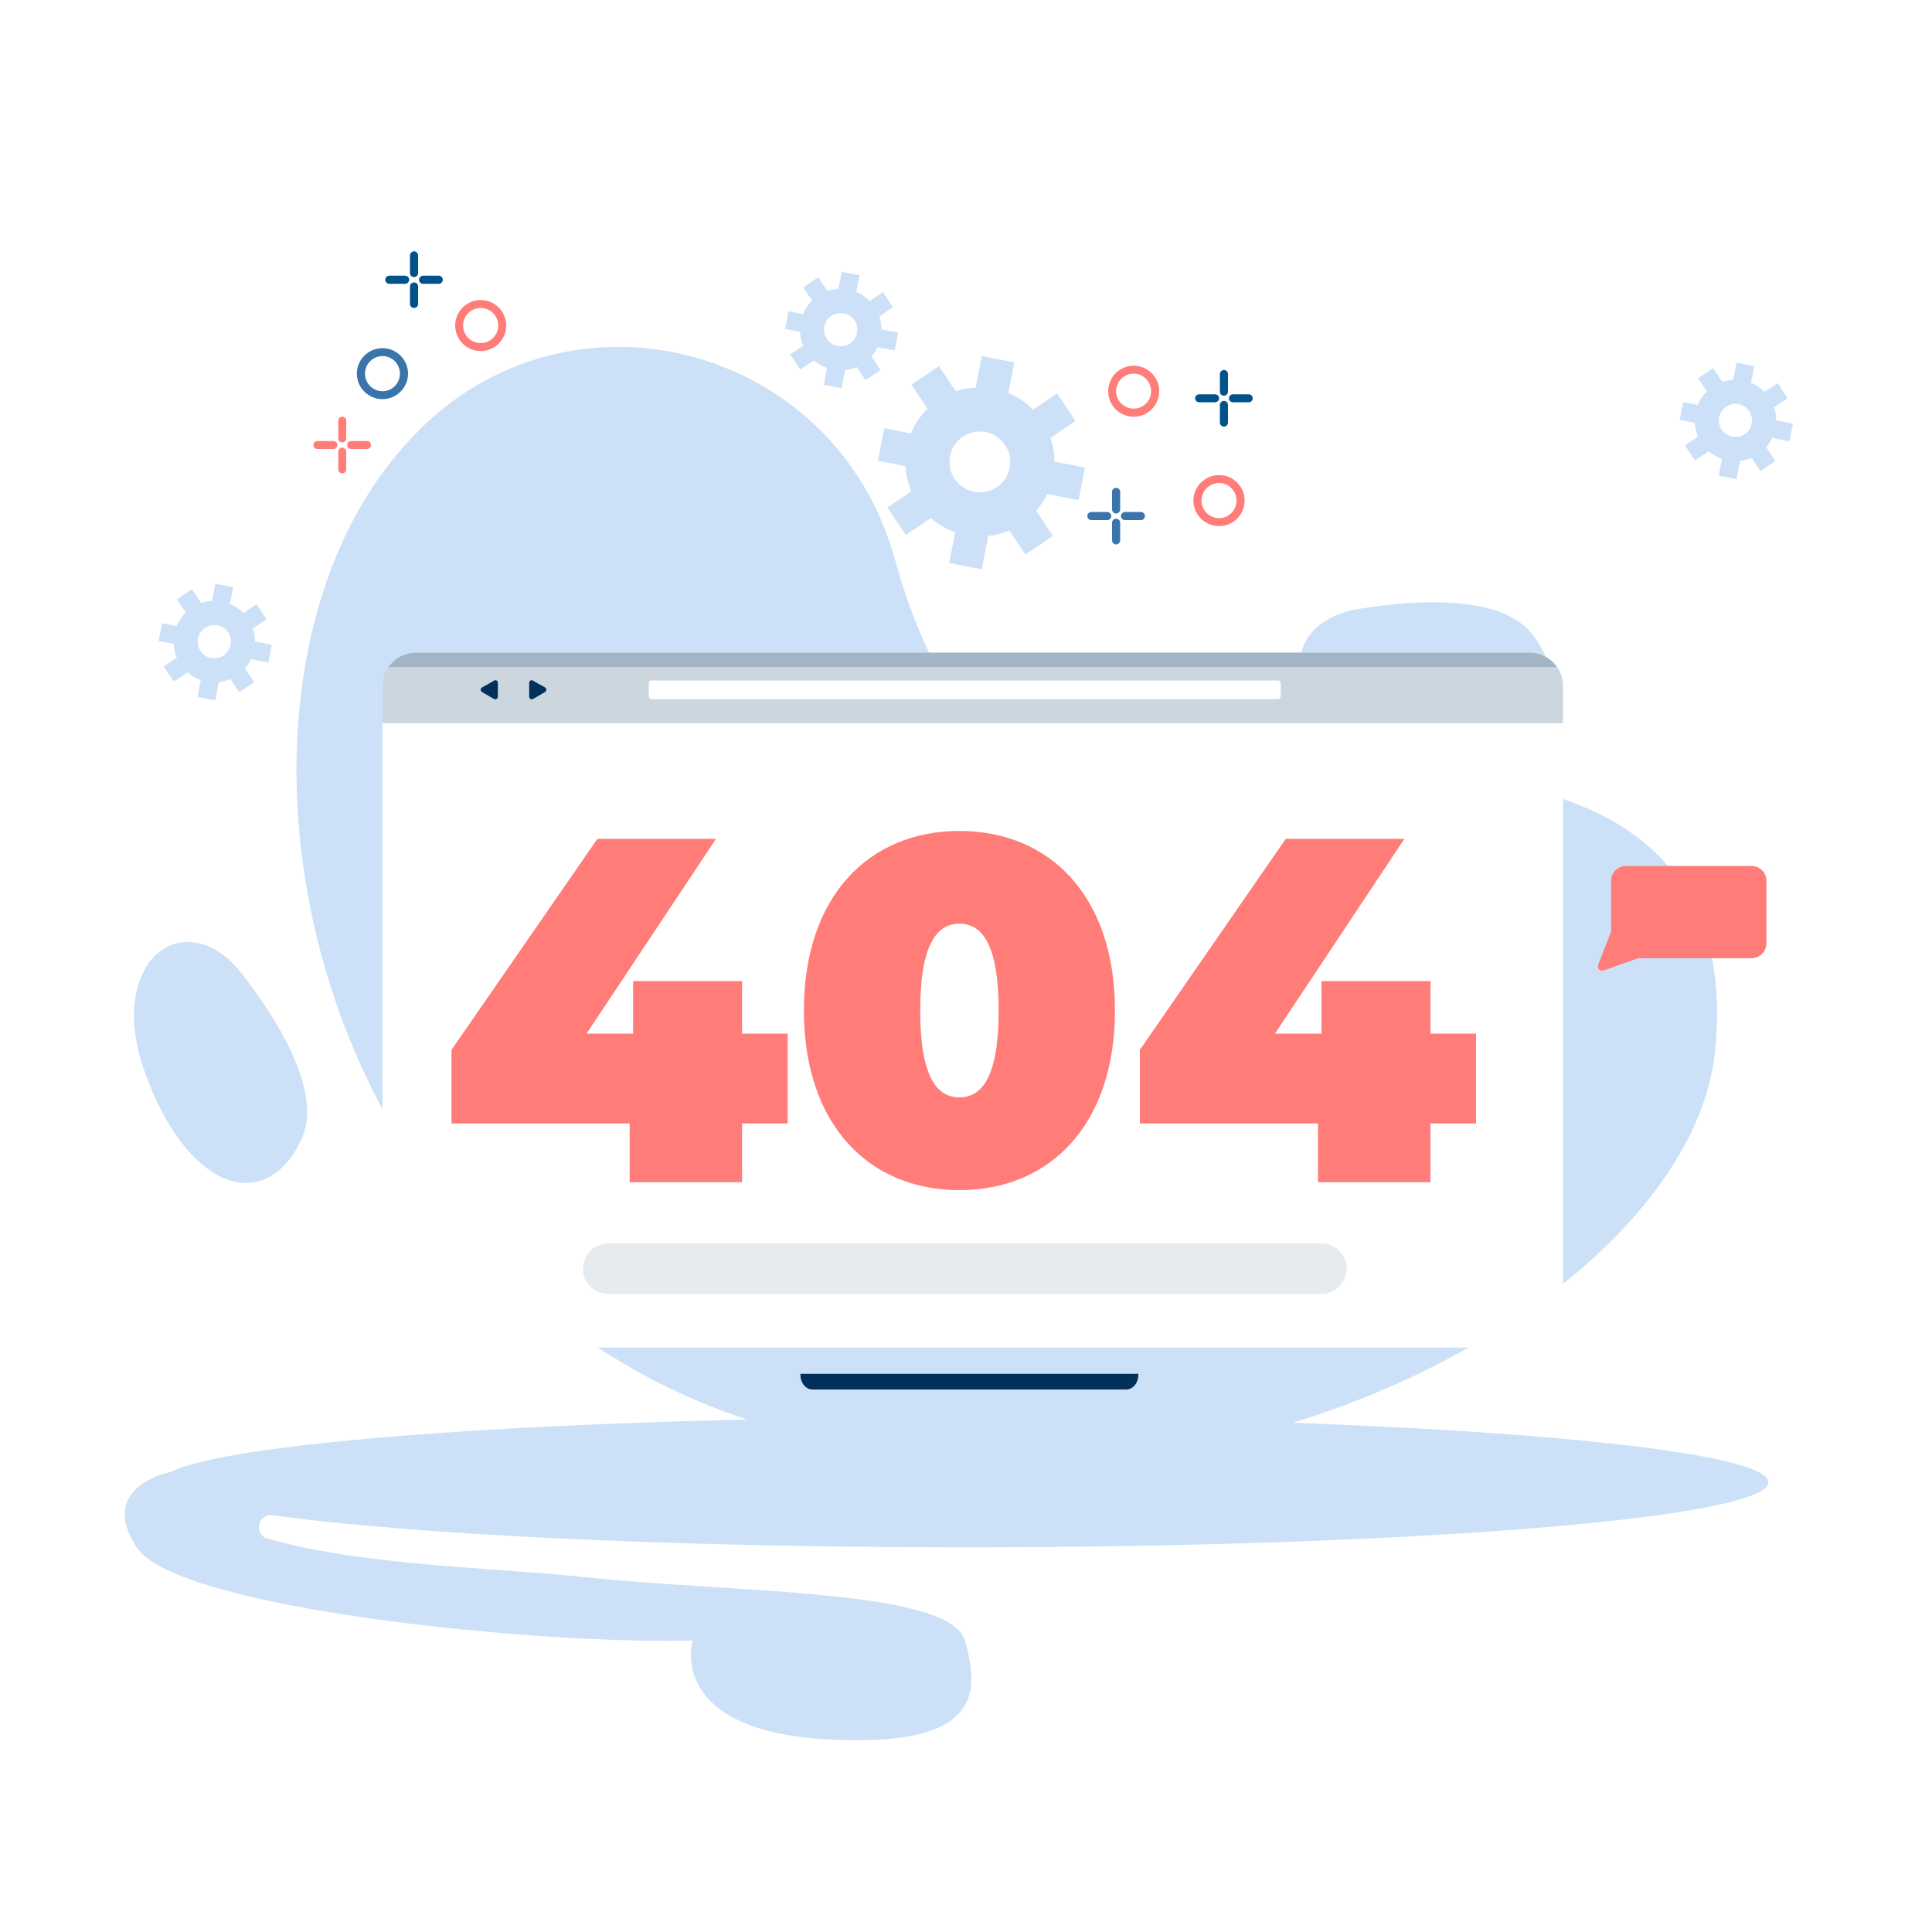 <svg version="1.2" xmlns="http://www.w3.org/2000/svg" viewBox="0 0 1000 1000" width="1000" height="1000">
	<title>2689520-ai</title>
	<style>
		.s0 { fill: #ffffff } 
		.s1 { fill: #cce1f7 } 
		.s2 { fill: #ff7c78 } 
		.s3 { fill: #01305a } 
		.s4 { fill: #3b73ab } 
		.s5 { fill: #00528a } 
	</style>
	<g id="BACKGROUND">
		<g id="&lt;Group&gt;">
			<path id="&lt;Path&gt;" class="s0" d="m1000 1000h-1000v-1000h1000z"/>
		</g>
	</g>
	<g id="OBJECTS">
		<g id="&lt;Group&gt;">
			<g id="&lt;Group&gt;">
				<path id="&lt;Path&gt;" class="s1" d="m621.5 414.6c170.3-35.3 280 4.3 266.1 130.6-13.9 126.3-261.3 267.6-499 190.2-237.8-77.3-291.7-382.6-177.7-506.4q1.7-1.9 3.4-3.7c79.5-83.4 218.2-47.4 248.9 64.2 19.2 69.5 62.1 145 158.3 125.1z"/>
				<path id="&lt;Path&gt;" class="s1" d="m794.4 329.9c25.2 36.1-8.2 63.9-71.1 53.5-16.5-2.7-28.1-8.2-36.2-14.8-24.6-20-15.8-48.2 16-53.4 31.6-5.1 75.7-7.6 91.3 14.7z"/>
				<path id="&lt;Path&gt;" class="s1" d="m155.6 590.7c-19.6 39.5-60 23.5-81-36.8-5.5-15.8-6.2-28.6-4.3-38.9 5.8-31.1 34.8-36.9 54.6-11.4 19.6 25.2 42.8 62.8 30.7 87.1z"/>
				<path id="&lt;Compound Path&gt;" fill-rule="evenodd" class="s1" d="m542 255.7c-1.5 3.1-3.4 6.1-5.7 8.7l8.7 13-14.2 9.6-8.4-12.4c-3.5 1.5-7.2 2.4-10.9 2.8l-3.4 17.3-16.8-3.3 3.1-15.9c-4.6-1.6-8.8-4.1-12.6-7.3l-13 8.7-9.5-14.2 12.4-8.4c-1.8-4.2-2.8-8.6-3-13l-14.3-2.8 3.3-16.9 13.8 2.7c1.9-4.7 4.8-9 8.6-12.7l-8.4-12.5 14.3-9.6 8.7 13c3.4-1.1 6.8-1.8 10.3-1.9l3.2-16.3 16.8 3.3-3.1 15.8c4.7 1.9 9.1 4.8 12.8 8.6l12.5-8.4 9.5 14.3-13 8.7c1.4 4 2.1 8.2 2.1 12.3l15.8 3.1-3.3 16.9zm-21.8-25.4c-4.8-7.2-14.6-9.1-21.8-4.3-7.2 4.8-9.1 14.6-4.3 21.9 4.9 7.2 14.7 9.1 21.9 4.2 7.2-4.8 9.1-14.6 4.2-21.8z"/>
				<path id="&lt;Compound Path&gt;" fill-rule="evenodd" class="s1" d="m454.2 179.7q-1.2 2.6-3.2 4.8l4.8 7.1-7.8 5.2-4.5-6.8q-3 1.2-6 1.6l-1.9 9.4-9.2-1.8 1.7-8.7c-2.4-0.9-4.8-2.2-6.8-4l-7.1 4.8-5.3-7.8 6.8-4.6c-0.9-2.3-1.5-4.7-1.6-7.1l-7.8-1.5 1.8-9.2 7.5 1.5c1.1-2.6 2.7-5 4.7-7l-4.5-6.8 7.7-5.3 4.8 7.1q2.8-0.9 5.6-1.1l1.8-8.8 9.2 1.8-1.7 8.6c2.6 1 4.9 2.6 7 4.7l6.8-4.6 5.2 7.8-7.1 4.8c0.8 2.2 1.1 4.5 1.1 6.7l8.7 1.7-1.8 9.2zm-11.9-13.9c-2.7-3.9-8-4.9-12-2.3-3.9 2.7-5 8-2.3 11.9 2.6 4 8 5 11.9 2.4 4-2.7 5-8 2.4-12z"/>
				<path id="&lt;Compound Path&gt;" fill-rule="evenodd" class="s1" d="m917.3 226.7q-1.2 2.6-3.1 4.8l4.7 7.1-7.7 5.3-4.6-6.9q-2.9 1.3-6 1.6l-1.8 9.4-9.2-1.8 1.7-8.7c-2.5-0.8-4.8-2.2-6.9-3.9l-7.1 4.7-5.2-7.8 6.8-4.5c-1-2.3-1.5-4.7-1.7-7.1l-7.8-1.6 1.8-9.2 7.6 1.5c1-2.6 2.6-5 4.7-7l-4.6-6.8 7.8-5.2 4.8 7.1q2.7-0.9 5.6-1.1l1.7-8.9 9.2 1.8-1.7 8.6c2.6 1.1 5 2.7 7 4.7l6.8-4.5 5.2 7.8-7.1 4.7c0.8 2.2 1.2 4.5 1.2 6.8l8.6 1.7-1.8 9.2zm-11.9-13.9c-2.6-3.9-8-5-11.9-2.3-4 2.6-5 8-2.4 11.9 2.7 3.9 8 5 12 2.3 3.9-2.6 4.9-8 2.3-11.9z"/>
				<path id="&lt;Compound Path&gt;" fill-rule="evenodd" class="s1" d="m130 341.2q-1.3 2.6-3.2 4.8l4.8 7.1-7.8 5.2-4.6-6.8q-2.9 1.2-5.9 1.6l-1.9 9.4-9.2-1.8 1.7-8.7c-2.5-0.9-4.8-2.2-6.8-4l-7.1 4.8-5.3-7.8 6.8-4.6c-1-2.3-1.5-4.7-1.6-7.1l-7.8-1.5 1.8-9.2 7.5 1.4c1.1-2.5 2.7-4.9 4.7-6.9l-4.6-6.8 7.8-5.3 4.8 7.1q2.8-0.9 5.6-1.1l1.8-8.9 9.2 1.9-1.7 8.6c2.6 1 4.9 2.6 7 4.7l6.8-4.6 5.2 7.8-7.1 4.8c0.7 2.2 1.1 4.5 1.1 6.7l8.7 1.7-1.8 9.2zm-11.9-13.9c-2.7-3.9-8-4.9-12-2.3-3.9 2.6-5 8-2.3 11.9 2.6 4 8 5 11.9 2.4 4-2.7 5-8 2.4-12z"/>
			</g>
		</g>
		<path id="&lt;Path&gt;" class="s1" d="m499.4 800.9c-152.6 0-286-6.7-358.4-16.6-7.6-1-9.9 10-2.5 12.1 49.4 14.1 119.3 15.1 164 19.9 77 8.3 189 6 196.9 32.8 7.8 26.9 8.6 55.3-69.9 51.3-85.2-4.4-71-51.3-71-51.3-79 2.3-267-16.2-287.8-48.2-20.6-31.6 17.1-38.9 18-39.1q0 0 0 0c31.8-16 203.6-28.3 410.7-28.3 229.7 0 415.9 15.1 415.9 33.7 0 18.6-186.2 33.7-415.9 33.7z"/>
		<g id="&lt;Group&gt;">
			<g id="&lt;Group&gt;">
				<g id="&lt;Group&gt;">
					<g id="&lt;Group&gt;">
						<path id="&lt;Path&gt;" class="s0" d="m809 355.1v325.1c0 9.5-7.7 17.3-17.3 17.3h-576.4c-4.1 0-7.8-1.4-10.7-3.7q-1.2-0.9-2.2-2c-2.8-3.1-4.4-7.2-4.4-11.6v-325.1c0-9.5 7.7-17.3 17.3-17.3h576.4c3.2 0 6.2 0.9 8.8 2.4 2.4 1.4 4.4 3.4 5.9 5.8 1.7 2.6 2.6 5.8 2.6 9.1z"/>
					</g>
					<g id="&lt;Group&gt;">
						<g id="&lt;Group&gt;">
							<path id="&lt;Compound Path&gt;" class="s2" d="m407.7 581.5h-23.6v30.4h-58.2v-30.4h-92.2v-38.1l75.5-109.2h61.4l-67 100.8h24.1v-27.2h56.4v27.2h23.6z"/>
						</g>
						<g id="&lt;Group&gt;">
							<path id="&lt;Compound Path&gt;" fill-rule="evenodd" class="s2" d="m416.1 523c0-58.9 33.5-92.9 80.5-92.9 47 0 80.5 34 80.5 92.9 0 59-33.5 93-80.5 93-47 0-80.5-34-80.5-93zm100.8 0c0-34.2-8.6-44.9-20.3-44.9-11.7 0-20.3 10.7-20.3 44.9 0 34.3 8.6 45 20.3 45 11.7 0 20.3-10.7 20.3-45z"/>
						</g>
						<g id="&lt;Group&gt;">
							<path id="&lt;Compound Path&gt;" class="s2" d="m764 581.5h-23.6v30.4h-58.2v-30.4h-92.2v-38.1l75.5-109.2h61.4l-67 100.8h24.1v-27.2h56.4v27.2h23.6z"/>
						</g>
					</g>
				</g>
				<g id="&lt;Group&gt;" style="mix-blend-mode: screen">
					<path id="&lt;Path&gt;" class="s3" d="m589.2 711.1v0.5c0 4.2-2.8 7.6-6.2 7.6h-162.5c-3.4 0-6.2-3.4-6.2-7.6v-0.5z"/>
				</g>
				<g id="&lt;Group&gt;">
					<g id="&lt;Group&gt;" style="opacity: .2">
						<path id="&lt;Path&gt;" class="s3" d="m809 355.1v19.2h-611v-19.2c0-3.6 1.1-7.1 3.1-9.9 3.1-4.4 8.3-7.4 14.2-7.4h576.4c5.9 0 11.1 3 14.2 7.4 2 2.8 3.1 6.3 3.1 9.9z"/>
					</g>
					<g id="&lt;Group&gt;">
						<path id="&lt;Path&gt;" class="s0" d="m661.4 361.9h-324.1c-0.8 0-1.5-0.7-1.5-1.6v-6.6c0-0.9 0.7-1.5 1.5-1.5h324.1c0.8 0 1.5 0.6 1.5 1.5v6.6c0 0.9-0.7 1.6-1.5 1.6z"/>
					</g>
					<g id="&lt;Group&gt;">
						<path id="&lt;Path&gt;" class="s3" d="m257.7 357v3.6c0 1-1.1 1.7-2 1.2l-3.1-1.8-3.1-1.8c-0.9-0.5-0.9-1.8 0-2.4l3.1-1.7 3.1-1.8c0.9-0.6 2 0.1 2 1.1z"/>
					</g>
					<g id="&lt;Group&gt;">
						<path id="&lt;Path&gt;" class="s3" d="m273.9 353.4c0-1 1.1-1.7 2-1.1l3.1 1.8 3.1 1.7c0.9 0.6 0.9 1.9 0 2.4l-3.1 1.8-3.1 1.8c-0.9 0.5-2-0.2-2-1.2v-3.6z"/>
					</g>
				</g>
				<g id="&lt;Group&gt;" style="opacity: .2">
					<path id="&lt;Path&gt;" class="s3" d="m805.9 345.2h-604.8c3.1-4.4 8.3-7.4 14.2-7.4h576.4c5.9 0 11.1 3 14.2 7.4z"/>
				</g>
				<g id="&lt;Group&gt;" style="opacity: .1">
					<path id="&lt;Path&gt;" class="s3" d="m683.9 669.7h-369.1c-7.2 0-13.1-5.8-13.1-13 0-7.3 5.9-13.1 13.1-13.1h369.1c7.2 0 13.1 5.8 13.1 13.1 0 7.2-5.9 13-13.1 13z"/>
				</g>
			</g>
		</g>
		<g id="&lt;Group&gt;">
			<g id="&lt;Group&gt;">
				<g id="&lt;Group&gt;">
					<g id="&lt;Group&gt;">
						<path id="&lt;Path&gt;" class="s2" d="m914.3 455.9v32.3c0 4.3-3.5 7.8-7.8 7.8h-58.7l-17.7 6.3c-1.8 0.7-3.6-1.1-2.9-2.9l6.7-17.3v-26.2c0-4.3 3.5-7.7 7.8-7.7h64.8c4.3 0 7.8 3.4 7.8 7.7z"/>
					</g>
				</g>
				<g id="&lt;Group&gt;" style="mix-blend-mode: screen">
					<g id="&lt;Group&gt;">
						<path id="&lt;Path&gt;" class="s2" d="m863.2 473c0 3.1-2.5 5.6-5.6 5.6-3 0-5.6-2.5-5.6-5.6 0-3.1 2.6-5.6 5.6-5.6 3.1 0 5.6 2.5 5.6 5.6z"/>
						<path id="&lt;Path&gt;" class="s2" d="m881 473c0 3.1-2.5 5.6-5.6 5.6-3.1 0-5.6-2.5-5.6-5.6 0-3.1 2.5-5.6 5.6-5.6 3.1 0 5.6 2.5 5.6 5.6z"/>
						<path id="&lt;Path&gt;" class="s2" d="m898.7 473c0 3.1-2.5 5.6-5.6 5.6-3.1 0-5.6-2.5-5.6-5.6 0-3.1 2.5-5.6 5.6-5.6 3.1 0 5.6 2.5 5.6 5.6z"/>
					</g>
				</g>
			</g>
			<g id="&lt;Group&gt;">
				<g id="&lt;Group&gt;">
					<path id="&lt;Compound Path&gt;" fill-rule="evenodd" class="s2" d="m617.7 259.1c0-7.3 6-13.2 13.3-13.2 7.3 0 13.2 5.9 13.2 13.2 0 7.3-5.9 13.2-13.2 13.2-7.3 0-13.3-5.9-13.3-13.2zm4.2 0c0 5 4.1 9.1 9.1 9.1 5 0 9-4.1 9-9.1 0-5-4-9.1-9-9.1-5 0-9.1 4.1-9.1 9.1z"/>
				</g>
				<g id="&lt;Group&gt;">
					<path id="&lt;Compound Path&gt;" fill-rule="evenodd" class="s2" d="m573.6 202.5c0-7.3 5.9-13.2 13.2-13.2 7.3 0 13.2 5.9 13.2 13.2 0 7.3-5.9 13.2-13.2 13.2-7.3 0-13.2-5.9-13.2-13.2zm4.1 0c0 5 4.1 9 9.1 9 5 0 9-4 9-9 0-5-4-9.1-9-9.1-5 0-9.1 4.1-9.1 9.1z"/>
				</g>
				<g id="&lt;Group&gt;">
					<g id="&lt;Group&gt;">
						<g id="&lt;Group&gt;">
							<path id="&lt;Path&gt;" class="s4" d="m575.6 263.7v-9.2c0-1.1 1-2 2.1-2 1.1 0 2.1 0.9 2.1 2v9.2c0 1.1-1 2.1-2.1 2.1-1.1 0-2.1-1-2.1-2.1z"/>
						</g>
						<g id="&lt;Group&gt;">
							<path id="&lt;Path&gt;" class="s4" d="m575.6 279.7v-9.2c0-1.1 1-2 2.1-2 1.1 0 2.1 0.9 2.1 2v9.2c0 1.1-1 2.1-2.1 2.1-1.1 0-2.1-1-2.1-2.1z"/>
						</g>
					</g>
					<g id="&lt;Group&gt;">
						<g id="&lt;Group&gt;">
							<path id="&lt;Path&gt;" class="s4" d="m562.8 267.1c0-1.1 0.9-2.1 2.1-2.1h8.2c1.1 0 2.1 1 2.1 2.1 0 1.2-1 2.1-2.1 2.1h-8.2c-1.2 0-2.1-0.9-2.1-2.1z"/>
						</g>
						<g id="&lt;Group&gt;">
							<path id="&lt;Path&gt;" class="s4" d="m580.2 267.1c0-1.1 1-2.1 2.1-2.1h8.2c1.2 0 2.1 1 2.1 2.1 0 1.2-0.9 2.1-2.1 2.1h-8.2c-1.1 0-2.1-0.9-2.1-2.1z"/>
						</g>
					</g>
				</g>
				<g id="&lt;Group&gt;">
					<g id="&lt;Group&gt;">
						<g id="&lt;Group&gt;">
							<g id="&lt;Group&gt;">
								<path id="&lt;Path&gt;" class="s5" d="m631.4 202.7v-9.1c0-1.1 1-2.1 2.1-2.1 1.2 0 2.1 1 2.1 2.1v9.1c0 1.2-0.9 2.1-2.1 2.1-1.1 0-2.1-0.9-2.1-2.1z"/>
							</g>
							<g id="&lt;Group&gt;">
								<path id="&lt;Path&gt;" class="s5" d="m631.4 218.7v-9.1c0-1.1 1-2.1 2.1-2.1 1.2 0 2.1 1 2.1 2.1v9.1c0 1.2-0.9 2.1-2.1 2.1-1.1 0-2.1-0.9-2.1-2.1z"/>
							</g>
						</g>
						<g id="&lt;Group&gt;">
							<g id="&lt;Group&gt;">
								<path id="&lt;Path&gt;" class="s5" d="m618.6 206.2c0-1.2 0.9-2.1 2.1-2.1h8.2c1.1 0 2.1 0.9 2.1 2.1 0 1.1-1 2-2.1 2h-8.2c-1.2 0-2.1-0.9-2.1-2z"/>
							</g>
							<g id="&lt;Group&gt;">
								<path id="&lt;Path&gt;" class="s5" d="m636.1 206.2c0-1.2 0.9-2.1 2-2.1h8.3c1.1 0 2 0.9 2 2.1 0 1.1-0.9 2-2 2h-8.3c-1.1 0-2-0.9-2-2z"/>
							</g>
						</g>
					</g>
				</g>
			</g>
			<g id="&lt;Group&gt;">
				<g id="&lt;Group&gt;">
					<g id="&lt;Group&gt;">
						<path id="&lt;Compound Path&gt;" fill-rule="evenodd" class="s2" d="m235.6 168.5c0-7.3 5.9-13.2 13.2-13.2 7.3 0 13.2 5.9 13.2 13.2 0 7.3-5.9 13.2-13.2 13.2-7.3 0-13.2-5.9-13.2-13.2zm4.1 0c0 5 4.1 9.1 9.1 9.1 5 0 9.1-4.1 9.1-9.1 0-5-4.1-9.1-9.1-9.1-5 0-9.1 4.1-9.1 9.1z"/>
					</g>
				</g>
				<g id="&lt;Group&gt;">
					<path id="&lt;Compound Path&gt;" fill-rule="evenodd" class="s4" d="m184.7 193.4c0-7.3 6-13.2 13.3-13.2 7.2 0 13.2 5.9 13.2 13.2 0 7.3-6 13.2-13.2 13.2-7.3 0-13.3-5.9-13.3-13.2zm4.2 0c0 5 4.1 9.1 9.1 9.1 5 0 9-4.1 9-9.1 0-5-4-9.1-9-9.1-5 0-9.1 4.1-9.1 9.1z"/>
				</g>
				<g id="&lt;Group&gt;">
					<g id="&lt;Group&gt;">
						<g id="&lt;Group&gt;">
							<path id="&lt;Path&gt;" class="s2" d="m175.1 226.9v-9.1c0-1.2 0.9-2.1 2-2.1 1.2 0 2.1 0.9 2.1 2.1v9.1c0 1.2-0.9 2.1-2.1 2.1-1.1 0-2-0.9-2-2.1z"/>
						</g>
						<g id="&lt;Group&gt;">
							<path id="&lt;Path&gt;" class="s2" d="m175.1 242.9v-9.1c0-1.2 0.9-2.1 2-2.1 1.2 0 2.1 0.9 2.1 2.1v9.1c0 1.2-0.9 2.1-2.1 2.1-1.1 0-2-0.9-2-2.1z"/>
						</g>
					</g>
					<g id="&lt;Group&gt;">
						<g id="&lt;Group&gt;">
							<path id="&lt;Path&gt;" class="s2" d="m162.2 230.3c0-1.1 0.9-2 2.1-2h8.2c1.2 0 2.1 0.9 2.1 2 0 1.2-0.9 2.1-2.1 2.1h-8.2c-1.2 0-2.1-0.9-2.1-2.1z"/>
						</g>
						<g id="&lt;Group&gt;">
							<path id="&lt;Path&gt;" class="s2" d="m179.7 230.3c0-1.1 0.9-2 2-2h8.3c1.1 0 2 0.9 2 2 0 1.2-0.9 2.1-2 2.1h-8.3c-1.1 0-2-0.9-2-2.1z"/>
						</g>
					</g>
				</g>
				<g id="&lt;Group&gt;">
					<g id="&lt;Group&gt;">
						<g id="&lt;Group&gt;">
							<g id="&lt;Group&gt;">
								<path id="&lt;Path&gt;" class="s5" d="m212.2 141.4v-9.2c0-1.1 1-2.1 2.1-2.1 1.2 0 2.1 1 2.1 2.1v9.2c0 1.1-0.9 2-2.1 2-1.1 0-2.1-0.9-2.1-2z"/>
							</g>
							<g id="&lt;Group&gt;">
								<path id="&lt;Path&gt;" class="s5" d="m212.2 157.4v-9.2c0-1.1 1-2 2.1-2 1.2 0 2.1 0.9 2.1 2v9.2c0 1.1-0.9 2-2.1 2-1.1 0-2.1-0.9-2.1-2z"/>
							</g>
						</g>
						<g id="&lt;Group&gt;">
							<g id="&lt;Group&gt;">
								<path id="&lt;Path&gt;" class="s5" d="m199.4 144.8c0-1.1 0.9-2.1 2.1-2.1h8.2c1.1 0 2.1 1 2.1 2.1 0 1.1-1 2.1-2.1 2.1h-8.2c-1.2 0-2.1-1-2.1-2.1z"/>
							</g>
							<g id="&lt;Group&gt;">
								<path id="&lt;Path&gt;" class="s5" d="m216.9 144.8c0-1.1 0.9-2.1 2-2.1h8.2c1.2 0 2.1 1 2.1 2.1 0 1.1-0.9 2.1-2.1 2.1h-8.2c-1.1 0-2-1-2-2.1z"/>
							</g>
						</g>
					</g>
				</g>
			</g>
		</g>
	</g>
</svg>
